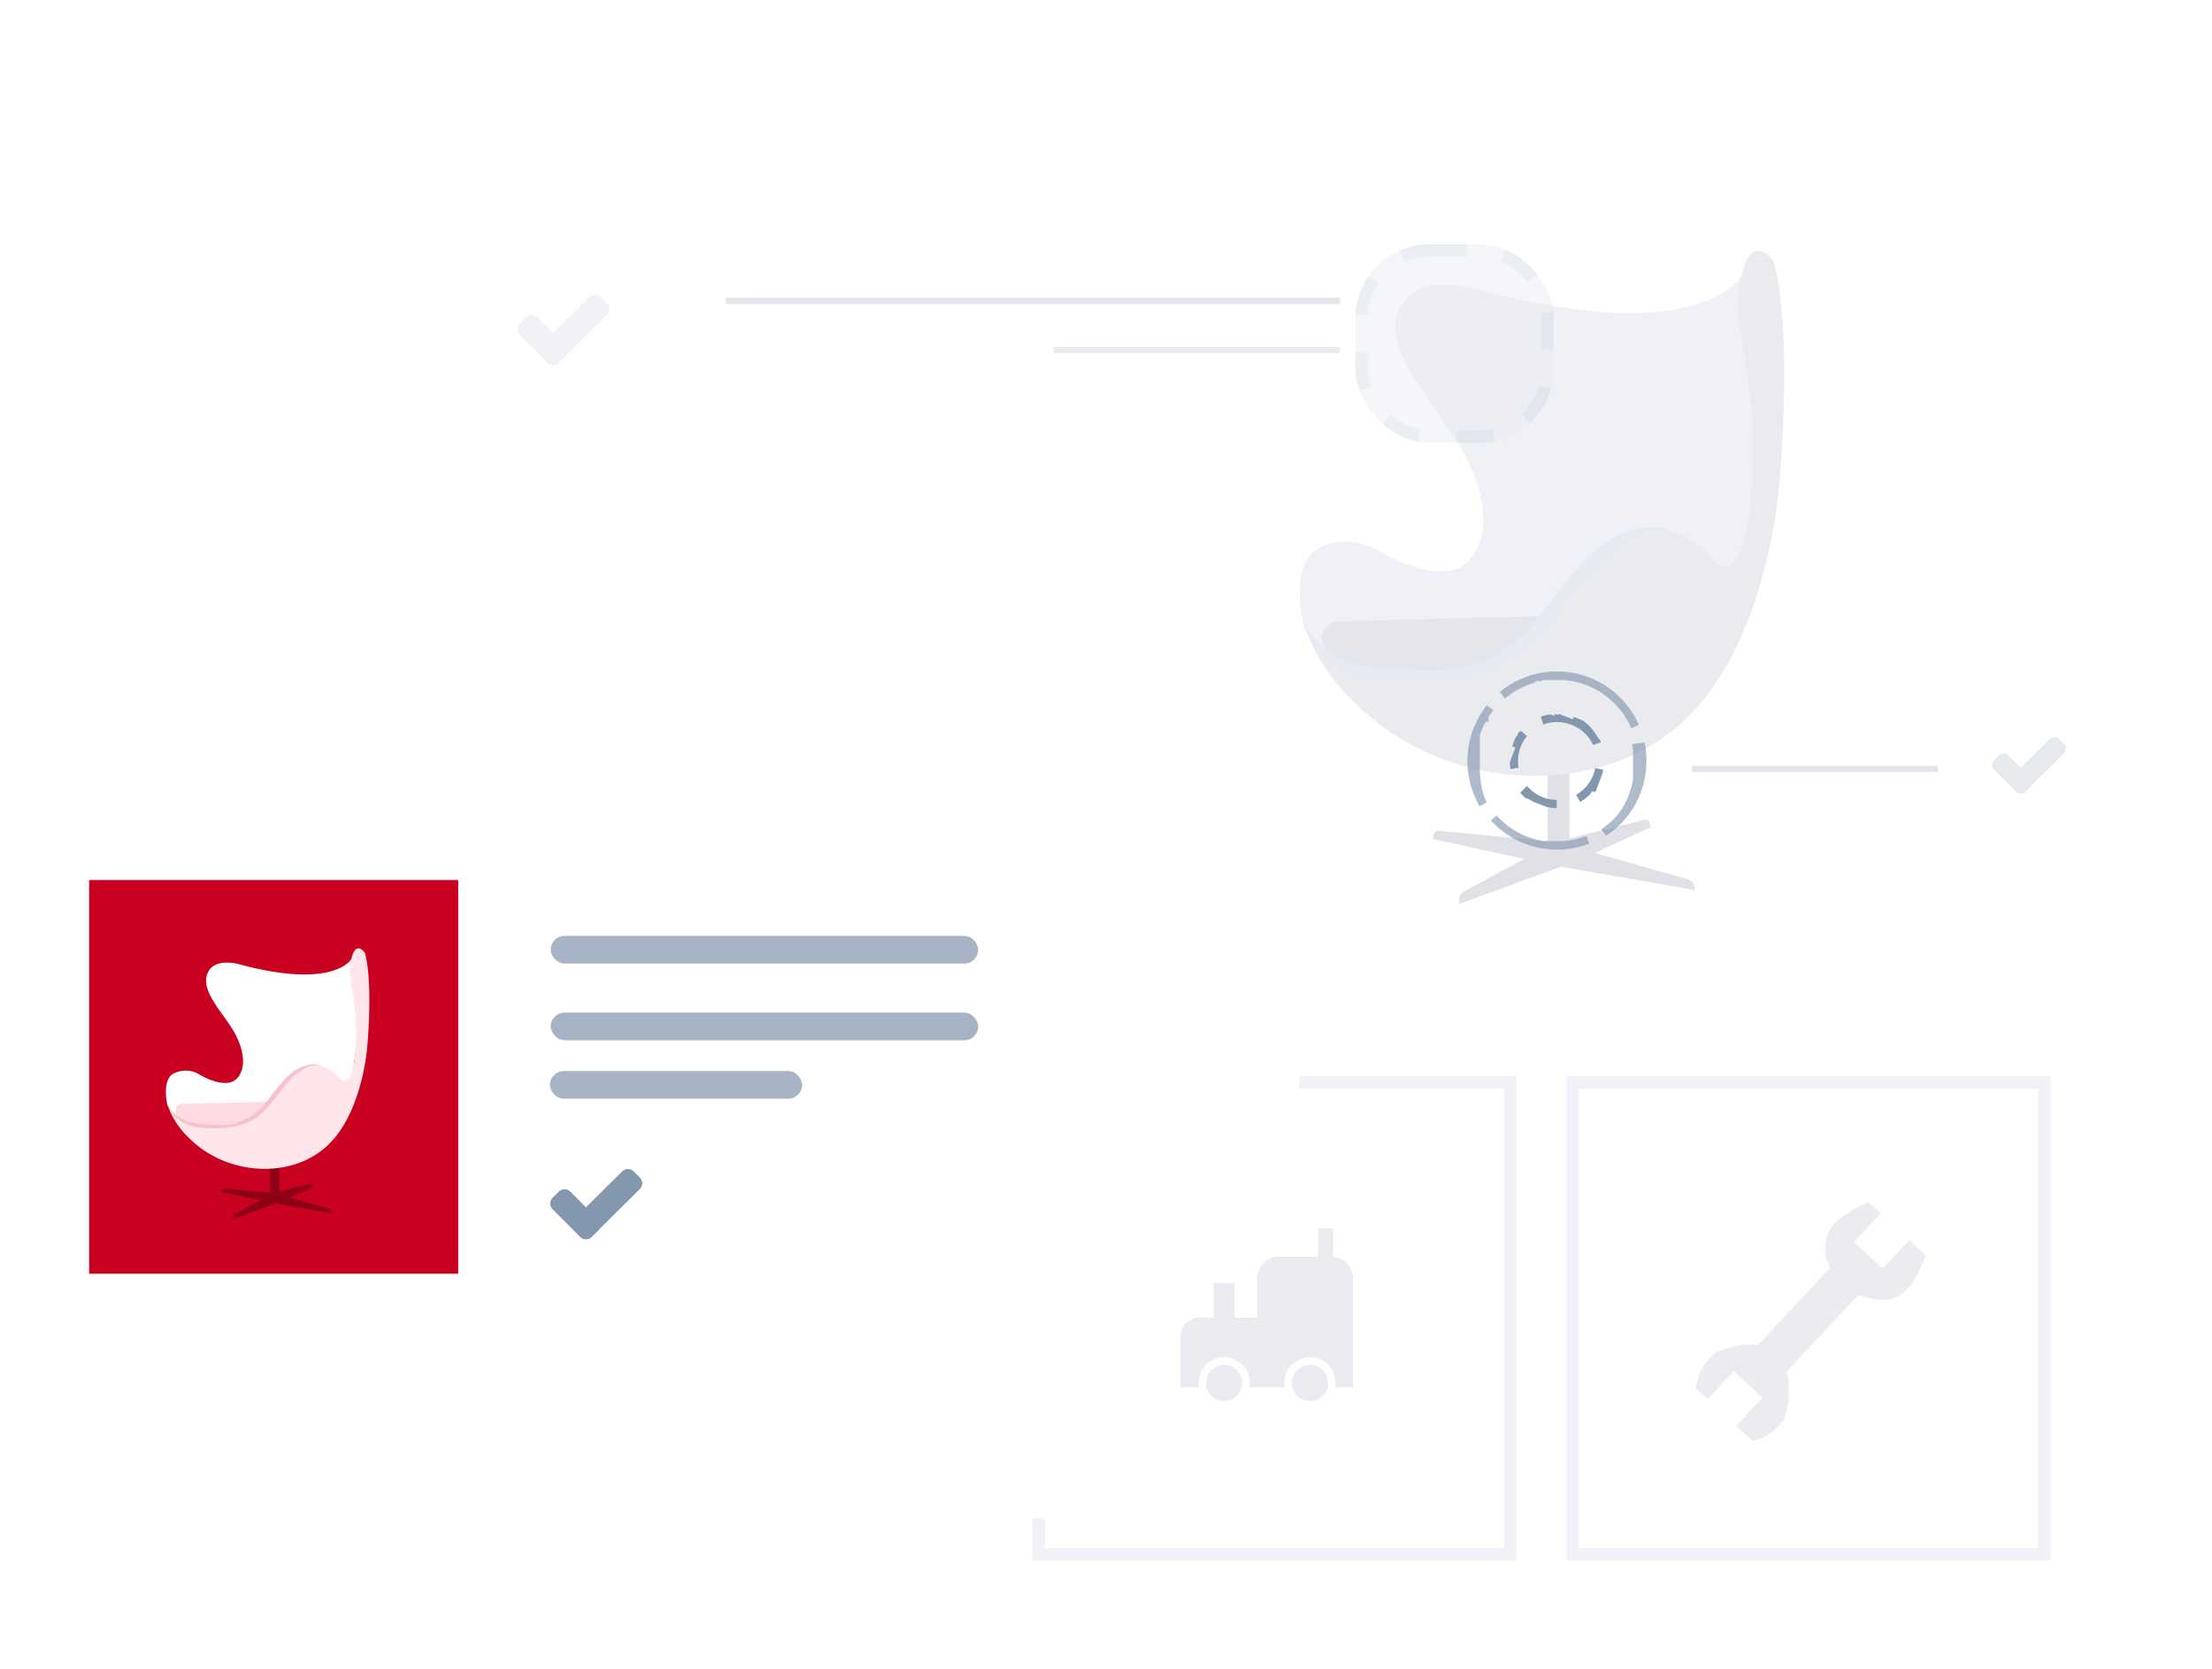 <svg xmlns="http://www.w3.org/2000/svg" width="178.17" height="134.416" viewBox="0 0 178.17 134.416">
    <defs>
        <filter id="Rectangle_1511" width="107.66" height="58.845" x="0" y="66.413" filterUnits="userSpaceOnUse">
            <feOffset dx="14" dy="12"/>
            <feGaussianBlur result="blur" stdDeviation="1"/>
            <feFlood flood-color="#8397af" flood-opacity=".2"/>
            <feComposite in2="blur" operator="in"/>
            <feComposite in="SourceGraphic"/>
        </filter>
        <style>
            .cls-18,.cls-20{fill:#fff}.cls-3{fill:#afb4c4}.cls-10{fill:none}.cls-11{fill:#8397af}.cls-14{opacity:.2}.cls-15{fill:#b6c0ce}.cls-18{stroke:#e6e9f1;opacity:.6}.cls-29{fill:#9d9fb7}.cls-25{fill:#8e0016}.cls-30{stroke:none}
        </style>
    </defs>
    <g id="Group_8784" transform="translate(-44.838 -149)">
        <g id="Group_8780" transform="translate(61.432 149)">
            <path id="Path_2157" fill="#fff" d="M5.276 0H156.3c2.914 0 5.276 1.672 5.276 3.734v126.948c0 2.062-2.362 3.734-5.276 3.734H5.276c-2.914 0-5.276-1.672-5.276-3.734V3.734C0 1.672 2.362 0 5.276 0z" opacity="0.4"/>
            <g id="Group_8765" transform="translate(23.742 20.191)">
                <g id="Group_8751" opacity="0.4" transform="translate(64.343)">
                    <g id="Group_10" transform="translate(10.726 41.889)">
                        <g id="Group_9" transform="translate(0 3.945)">
                            <path id="Path_3" d="M336.469 376.361l-7.368 4.016a.729.729 0 0 0-.38.64v.35s8.139-2.993 8.223-2.993 10.768 1.874 10.768 1.874l-.057-.309a.729.729 0 0 0-.519-.569z" class="cls-3" transform="translate(-326.596 -374.589)"/>
                            <path id="Path_4" d="M329.471 370.524l-9.391-.89a.38.38 0 0 0-.41.3l-.073.362 8.643 1.874 4.027-.588 4.895-2.238-.113-.337a.381.381 0 0 0-.453-.249z" class="cls-3" transform="translate(-319.598 -368.752)"/>
                        </g>
                        <path id="Rectangle_8" d="M0 0H1.764V6.631H0z" class="cls-3" transform="translate(9.251)"/>
                    </g>
                    <g id="Group_11">
                        <path id="Path_5" fill="#d0d5e5" d="M309.135 183.631s-3.13 5.786-20.833 1.187c0 0-5.585-1.928-6.849 1.776s4.107 8.3 5.8 12.239c0 0 2.379 4.6.144 7.472s-7.824-.764-7.824-.764-2.682-1.285-4.748.168-.989 5.883-.989 5.883l1.925 3.739 16.108 3.567 17.271-11.4 2.176-15.908z" opacity="0.8" transform="translate(-273.551 -181.583)"/>
                        <path id="Path_6" fill="#bdc0cc" d="M282.708 301.367l18.366-.485s-.528 4.568-12.775 4.568c0 0-6.534-.066-6.9-2.6a1.334 1.334 0 0 1 1.31-1.487z" transform="translate(-279.561 -271.518)"/>
                        <path id="Path_7" fill="#c5cbe0" d="M304.375 270.669c-.1-.029-1.622-1.083-4.621.531-2.866 1.543-5.026 5.507-7.177 7.634a10.414 10.414 0 0 1-7.975 3.061c-5.352-.083-7.6-.522-9.846-3.821l.276.679 2.65 3.9h13.981z" transform="translate(-274.477 -248.064)"/>
                        <path id="Path_8" fill="#c9ccd8" d="M281.017 209.217s6.947 1.027 10.954-1.952c3.822-2.842 5.026-7.46 9.765-9.662a3.516 3.516 0 0 1 2.1-.278 6.768 6.768 0 0 1 3.747 2.242c3 3.251 3.287-5.659 3.287-5.659a43.081 43.081 0 0 0-.679-11.211c-.978-4.108.049-9.971 2.426-7.072 0 0 1.6 4.21.517 17.819 0 0-.825 13-7.81 19.367s-19.143 5.58-26.3-1.465a16.351 16.351 0 0 1-4.271-6.489 7.1 7.1 0 0 0 6.264 4.36z" transform="translate(-274.477 -174.848)"/>
                    </g>
                </g>
            </g>
            <g id="Group_8770" opacity="0.999" transform="translate(101.605 54.076)">
                <g id="Path_2153" opacity="0.655">
                    <path id="Path_2230" d="M6.549 0A6.549 6.549 0 1 1 0 6.549 6.549 6.549 0 0 1 6.549 0z" class="cls-10" transform="translate(.659 .659)"/>
                    <path id="Path_2231" d="M5.879-1h.659v.007a7.209 7.209 0 0 1 6.12 3.979l.148.295-.59.3-.147-.295a6.545 6.545 0 0 0-.328-.58l-.019-.029-.008-.012-.014-.022v-.012l-.024-.031-.007-.011-.011-.017-.008-.011-.008-.011v-.006l-.008-.011-.008-.011v-.011l-.026-.018-.008-.011v-.01l-.007-.011v-.015l-.007-.01v-.005l-.007-.01V2.4l-.005-.006-.008-.01-.006-.007-.009-.01-.009-.01-.009-.01-.009-.01-.009-.011-.365-.426-.023-.026-.01-.011A6.583 6.583 0 0 0 9.7.665a6.51 6.51 0 0 0-2.822-.972H5.014L5-.23H4.552l-.019.005h-.044L4.47-.22l-.02.12-.019.005-.093.025-.019.006-.048.015a6.529 6.529 0 0 0-2 1.023l-.263.2-.4-.527.263-.2a7.139 7.139 0 0 1 4-1.44zm7.394 5.727l.053.326a7.206 7.206 0 0 1-2.9 7l-.267.193-.386-.535.267-.193a6.583 6.583 0 0 0 .657-.543l.018-.017.014-.013.01-.009.006-.006.008-.008.012-.012.012-.013.012-.013.016-.017.016-.017.016-.017a6.577 6.577 0 0 0 .533-.661l.013-.019.01-.015.01-.014.006-.01.006-.009v-.006l.007-.011.01-.016.013-.02q.129-.207.242-.424a6.5 6.5 0 0 0 .642-1.882v-.025l.009-.055V6.215 5.339c-.008-.058-.016-.115-.026-.172l-.052-.323zM1.346 10.608l.231.231a6.535 6.535 0 0 0 3.513 1.824h1.682a6.518 6.518 0 0 0 1.516-.313l.309-.1.209.626-.313.1a7.218 7.218 0 0 1-7.381-1.741l-.233-.233zM.551 1.729l.535.386-.193.267q-.057.08-.112.161l-.005.008-.008.012-.008.012-.02.025-.005.008-.005.008-.03.046V3l-.005.009-.005.009-.005.009-.232.053-.005.01-.005.01-.005.01-.007.013-.007.013-.024.041-.005.01-.007.013-.007.013-.007.013-.005.01-.019.042-.009.022-.007.014-.005.01-.007.014-.031.062-.008.018-.007.012-.016.036q-.051.11-.1.223l-.036.087-.004.015-.027.07-.014.039-.005.015-.005.015-.01.02-.007.019-.005.015-.008.022-.005.015-.007.018v.039L0 4.11V7.275l.005.031.02.11a6.507 6.507 0 0 0 .385 1.84l.152.29-.584.307-.154-.292A7.226 7.226 0 0 1-1 6.209 7.158 7.158 0 0 1 .358 2z" class="cls-11" transform="translate(1 1)"/>
                </g>
                <g id="Path_2156" transform="rotate(20.97 -3.722 14.725)">
                    <path id="Path_2232" d="M3.793 0A3.793 3.793 0 1 1 0 3.793 3.793 3.793 0 0 1 3.793 0z" class="cls-10"/>
                    <path id="Path_2233" d="M3.793 0H4.529l.029.006h.006A3.775 3.775 0 0 1 6.03.73l.023.017.019.013.028.019.019.021.013.01.029.02h.007l.009.007h.043l.008.007h.013L6.249.9h.014l.007.021H6.36l.007.006.011.011.011.011L6.4.96l.013.014.013.013.013.014.009.009.019.021.017.018.013.014.021.024.017.019.016.019-.5.426A3.13 3.13 0 0 0 3.793.659V0zm3.732 3.114a3.807 3.807 0 0 1 .058.549v1.373h-.268v.057l-.006.014-.006.014-.006.013-.067.266a3.8 3.8 0 0 1-.509.805l-.509-.42a3.142 3.142 0 0 0 .665-2.554zM2.266 6.53a3.143 3.143 0 0 0 2.632.2l.232.617a3.767 3.767 0 0 1-.79.2H3.153q-.12-.021-.237-.049l-.066-.016H2.472a3.772 3.772 0 0 1-.521-.241zM.2 2.567l.624.213A3.143 3.143 0 0 0 1.1 5.4l-.565.34a3.779 3.779 0 0 1-.252-.5V3.985H0V3.203q.054-.052.063-.103v-.023l.009-.043V2.782q.105-.141.128-.215zM3.793 0v.659a3.13 3.13 0 0 0-2.066.778l-.435-.5a3.809 3.809 0 0 1 .38-.289L1.744.6l.024-.015h.005L1.792.57h.01l.019-.018h.007l.017-.01h.015l.01-.019H1.94l.01-.046h.018l.01-.005H2.3L2.31.3h.248L2.57.2H3.79z" class="cls-11"/>
                </g>
            </g>
            <g id="Group_8776" transform="translate(25.086 23.74)">
                <path id="Line_117" fill="none" stroke="#b6c0ce" stroke-width="0.5px" d="M0 0L49.462 0" opacity="0.4" transform="translate(16.792 .49)"/>
                <path id="Line_118" fill="none" stroke="#b6c0ce" stroke-width="0.5px" d="M0 0L23.082 0" opacity="0.3" transform="translate(43.171 4.447)"/>
                <g id="Group_8768" class="cls-14">
                    <path id="Path" d="M3.847 2.427a.654.654 0 0 1 0 .911l-.51.508a.659.659 0 0 1-.915 0L.185 1.6a.654.654 0 0 1 0-.911L.7.184a.659.659 0 0 1 .915 0z" class="cls-15" transform="translate(0 1.631)"/>
                    <path id="Path-2" d="M4.059.184a.659.659 0 0 1 .915 0l.51.508a.654.654 0 0 1 0 .911L1.611 5.442a.659.659 0 0 1-.915 0l-.511-.508a.654.654 0 0 1 0-.911z" class="cls-15" transform="translate(1.743 .001)"/>
                </g>
            </g>
            <g id="Group_8775" transform="translate(119.698 59.354)">
                <path id="Path_2154" fill="#cdd5df" stroke="#b6c0ce" stroke-width="0.5px" d="M0 0h19.785" opacity="0.4" transform="translate(0 2.571)"/>
                <g id="Group_8774" class="cls-14" transform="translate(24.166)">
                    <path id="Path-3" d="M3.092 1.951a.528.528 0 0 1 0 .733l-.41.408a.532.532 0 0 1-.736 0l-1.8-1.8a.528.528 0 0 1 0-.733L.559.148a.532.532 0 0 1 .736 0z" class="cls-11" transform="translate(-.001 1.31)"/>
                    <path id="Path-4" d="M3.262.148a.532.532 0 0 1 .738 0l.41.408a.528.528 0 0 1 0 .733L1.295 4.374a.532.532 0 0 1-.736 0l-.41-.409a.528.528 0 0 1 0-.733z" class="cls-11" transform="translate(1.4)"/>
                </g>
            </g>
        </g>
        <g id="Rectangle_1566" fill="#e6e9f1" stroke="#cdd5df" stroke-dasharray="3" opacity="0.4" transform="translate(154.004 168.668)">
            <rect width="16" height="16" class="cls-30" rx="6"/>
            <rect width="15" height="15" x=".5" y=".5" class="cls-10" rx="5.5"/>
        </g>
        <g id="Rectangle_1567" class="cls-18">
            <path d="M0 0H39V39H0z" class="cls-30" transform="translate(171.004 235.668)"/>
            <path d="M0.5 0.5H38.5V38.5H0.5z" class="cls-10" transform="translate(171.004 235.668)"/>
        </g>
        <path id="Path_2158" fill="#9d9fb7" d="M3.135 2.551V5.7H0v1.327s2.343 1.109 3.845.778A3.518 3.518 0 0 0 6 5.7h8.467a6.487 6.487 0 0 0 2.888 2.1 4.561 4.561 0 0 0 3.085-.778V5.7h-3.085V2.552h3.085V.758a4.14 4.14 0 0 0-3.085-.65 7.184 7.184 0 0 0-2.888 2.444H6S5.345.557 3.845.108 0 .758 0 .758v1.794z" opacity="0.2" transform="rotate(133 45.762 168.896)"/>
        <g id="Rectangle_1568" class="cls-18">
            <path d="M0 0H39V39H0z" class="cls-30" transform="translate(128.004 235.668)"/>
            <path d="M0.5 0.5H38.5V38.5H0.5z" class="cls-10" transform="translate(128.004 235.668)"/>
        </g>
        <g id="Group_8783" transform="translate(44.838 215.413)">
            <g id="Group_8753">
                <g filter="url(#Rectangle_1511)" transform="translate(0 -66.41)">
                    <path id="Rectangle_1511-2" d="M0 0H90.66V43.845H0z" class="cls-20" transform="translate(0 66.41)"/>
                </g>
                <path id="Rectangle_1513" fill="#c9001f" d="M0 0H29.725V31.706H0z" transform="translate(7.183 4.459)"/>
                <rect id="Rectangle_1515" width="34.431" height="2.229" fill="#8397af" opacity="0.721" rx="1.115" transform="translate(44.359 15.135)"/>
                <rect id="Rectangle_1516" width="34.431" height="2.229" fill="#8397af" opacity="0.718" rx="1.115" transform="translate(44.359 8.957)"/>
                <rect id="Rectangle_1517" width="20.311" height="2.229" fill="#8397af" opacity="0.717" rx="1.115" transform="translate(44.293 19.842)"/>
                <g id="Group_8751-2" transform="translate(13.361 9.965)">
                    <g id="Group_10-2" transform="translate(4.503 17.304)">
                        <g id="Group_9-2" transform="translate(0 1.656)">
                            <path id="Path_3-2" d="M331.975 376.361l-3.093 1.686a.306.306 0 0 0-.16.268v.147s3.417-1.256 3.452-1.256 4.52.787 4.52.787l-.024-.132a.306.306 0 0 0-.218-.239z" class="cls-25" transform="translate(-327.83 -375.616)"/>
                            <path id="Path_4-2" d="M323.743 369.495l-3.942-.374a.16.16 0 0 0-.172.128l-.03.152 3.627.787 1.691-.247 2.055-.939-.047-.142a.16.16 0 0 0-.19-.1z" class="cls-25" transform="translate(-319.598 -368.751)"/>
                        </g>
                        <path id="Rectangle_8-2" d="M0 0H0.741V2.784H0z" class="cls-25" transform="translate(3.884)"/>
                    </g>
                    <g id="Group_11-2">
                        <path id="Path_5-2" d="M288.487 183.631s-1.314 2.429-8.745.5c0 0-2.344-.809-2.875.745s1.724 3.485 2.433 5.137c0 0 1 1.932.06 3.137s-3.284-.321-3.284-.321a2.17 2.17 0 0 0-1.994.071c-.868.61-.415 2.47-.415 2.47l.808 1.57 6.762 1.5 7.25-4.786.913-6.678z" class="cls-20" transform="translate(-273.548 -182.775)"/>
                        <path id="Path_6-2" fill="#fddbe1" d="M281.938 301.086l7.71-.2s-.276 1.866-5.416 1.866c0 0-2.689.022-2.844-1.039a.56.56 0 0 1 .55-.623z" transform="translate(-280.617 -288.559)"/>
                        <path id="Path_7-2" fill="#f4c3cb" d="M287.189 270.457c-.044-.012-.681-.454-1.94.223-1.2.648-2.11 2.312-3.013 3.2a4.372 4.372 0 0 1-3.348 1.285c-2.247-.035-3.19-.22-4.133-1.6l1.228 1.922h5.87z" transform="translate(-274.638 -260.971)"/>
                        <path id="Path_8-2" fill="#ffe6ea" d="M277.384 189.28s2.916.431 4.6-.819c1.6-1.193 2.11-3.131 4.1-4.056a1.475 1.475 0 0 1 .882-.117 2.841 2.841 0 0 1 1.573.942c1.26 1.365 1.38-2.374 1.38-2.374a18.092 18.092 0 0 0-.285-4.707c-.411-1.725.02-4.185 1.018-2.968 0 0 .673 1.767.217 7.48 0 0-.346 5.457-3.278 8.13s-8.036 2.343-11.039-.615a6.864 6.864 0 0 1-1.793-2.724 2.98 2.98 0 0 0 2.625 1.828z" transform="translate(-274.638 -174.856)"/>
                    </g>
                </g>
            </g>
            <g id="Group_8767" transform="translate(44.318 27.734)">
                <path id="Path-5" d="M3.847 2.427a.654.654 0 0 1 0 .911l-.51.508a.659.659 0 0 1-.915 0L.185 1.6a.654.654 0 0 1 0-.911L.7.184a.659.659 0 0 1 .915 0z" class="cls-11" transform="translate(0 1.631)"/>
                <path id="Path-6" d="M4.059.184a.659.659 0 0 1 .915 0l.51.508a.654.654 0 0 1 0 .911L1.611 5.442a.659.659 0 0 1-.915 0l-.511-.508a.654.654 0 0 1 0-.911z" class="cls-11" transform="translate(1.743 .001)"/>
            </g>
        </g>
        <g id="Layer_3" class="cls-14" transform="translate(139.912 247.924)">
            <g id="Group_8715">
                <path id="Path_2076" d="M12.351 2.3V.021h-1.234V2.3H7.976a1.756 1.756 0 0 0-1.754 1.752v3.156H4.393V4.426H2.7v2.781H1.6A1.566 1.566 0 0 0 .032 8.773v4.047h1.5a2.06 2.06 0 1 1 4.089-.347 2.032 2.032 0 0 1-.03.347h2.85a2.06 2.06 0 1 1 4.089-.347 1.978 1.978 0 0 1-.03.347h1.438V4.052A1.757 1.757 0 0 0 12.35 2.3z" class="cls-29" transform="translate(-.032 -.021)"/>
                <circle id="Ellipse_121" cx="1.459" cy="1.459" r="1.459" class="cls-29" transform="translate(8.98 10.992)"/>
                <circle id="Ellipse_122" cx="1.459" cy="1.459" r="1.459" class="cls-29" transform="translate(2.069 10.992)"/>
            </g>
        </g>
    </g>
</svg>
